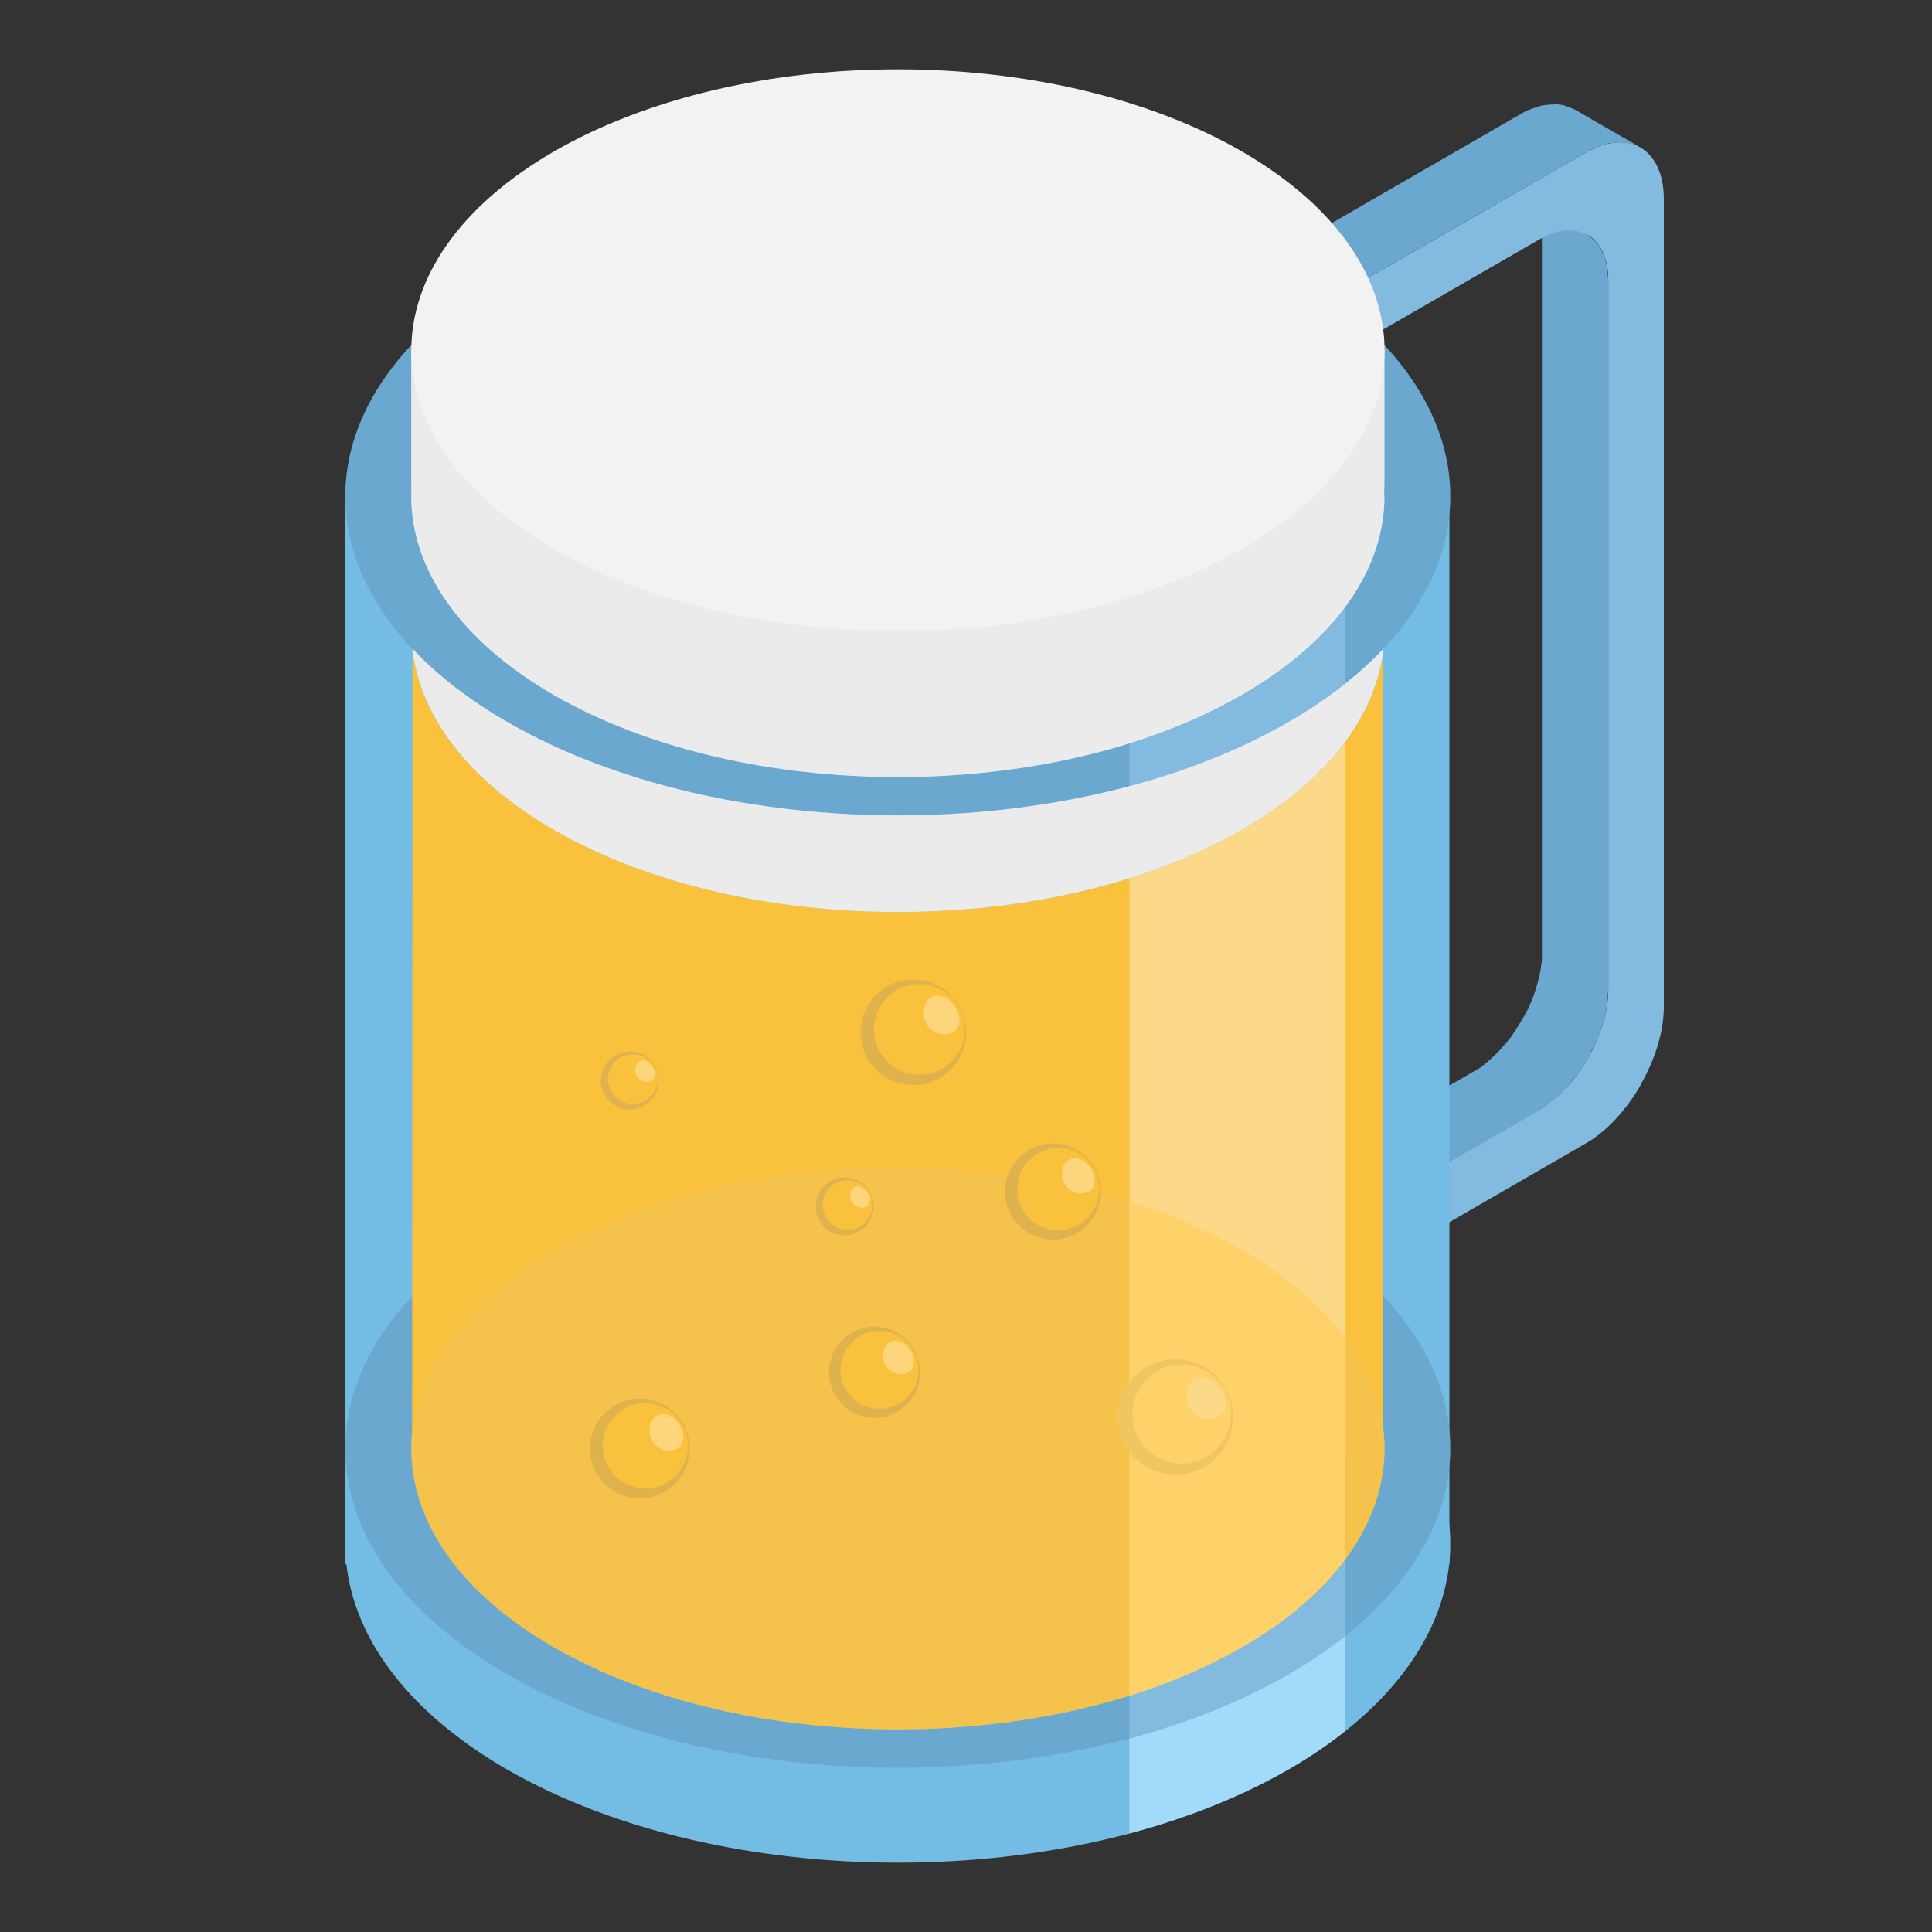 <?xml version="1.0" encoding="utf-8"?>
<!-- Generator: Adobe Illustrator 16.0.0, SVG Export Plug-In . SVG Version: 6.00 Build 0)  -->
<!DOCTYPE svg PUBLIC "-//W3C//DTD SVG 1.1//EN" "http://www.w3.org/Graphics/SVG/1.1/DTD/svg11.dtd">
<svg version="1.1" id="Layer_1" xmlns="http://www.w3.org/2000/svg" xmlns:xlink="http://www.w3.org/1999/xlink" x="0px" y="0px"
	 width="20px" height="20px" viewBox="0 0 20 20" enable-background="new 0 0 20 20" xml:space="preserve">
<rect x="0" y="0" width="20" height="20" fill="#333333" stroke="none"/>
<g>
	<path fill-rule="evenodd" clip-rule="evenodd" fill="#6AA8D0" d="M16.437,2.432l-0.686-0.39l0.051,0.03l0.042,0.042l0.034,0.046
		l0.029,0.055l0.025,0.063l0.017,0.067l0.013,0.077v0.08v7.352v0.089l-0.013,0.089l-0.017,0.089l-0.025,0.089l-0.029,0.093
		l-0.034,0.084l-0.042,0.089l-0.051,0.089l-0.051,0.08l-0.051,0.081l-0.063,0.076l-0.063,0.072l-0.063,0.063l-0.07,0.063
		l-0.072,0.056l-0.073,0.042l-2.197,1.27v0.627l0.682,0.394v-0.627l2.201-1.27L16,11.447l0.072-0.051l0.067-0.063l0.068-0.063
		l0.059-0.071l0.06-0.076l0.06-0.081l0.051-0.08l0.042-0.089l0.043-0.085l0.038-0.093l0.029-0.089l0.025-0.089l0.017-0.089
		l0.009-0.089l0.009-0.089V2.897l-0.009-0.08l-0.009-0.076l-0.017-0.072L16.589,2.61L16.56,2.555l-0.038-0.051l-0.043-0.038
		L16.437,2.432L16.437,2.432z M13.046,2.737l2.675-1.545l0.081-0.046l0.084-0.03l0.076-0.025l0.076-0.008l0.072-0.004l0.072,0.008
		l0.059,0.021l0.06,0.025l0.682,0.394l-0.055-0.025l-0.068-0.021l-0.067-0.008L16.72,1.476l-0.071,0.008l-0.081,0.025l-0.08,0.03
		l-0.085,0.046l-2.675,1.541v0.626l-0.682-0.394V2.737z"/>
	<path fill-rule="evenodd" clip-rule="evenodd" fill="#83BADF" d="M13.728,3.752l2.201-1.27c0.186-0.11,0.363-0.123,0.49-0.055
		c0.009,0,0.009,0.004,0.018,0.004c0.127,0.076,0.212,0.237,0.212,0.465v7.352c0,0.229-0.085,0.483-0.212,0.711
		c-0.132,0.225-0.313,0.419-0.508,0.533l-2.201,1.27v0.627l2.675-1.545c0.229-0.127,0.432-0.355,0.58-0.609v-0.005
		c0.148-0.258,0.241-0.546,0.241-0.808V2.06c0-0.262-0.093-0.444-0.241-0.533c-0.148-0.085-0.352-0.072-0.58,0.059l-2.675,1.541
		V3.752z"/>
	<rect x="3.576" y="5.137" fill-rule="evenodd" clip-rule="evenodd" fill="#73BCE3" width="11.428" height="11.056"/>
	<path fill-rule="evenodd" clip-rule="evenodd" fill="#6AA8D0" d="M5.251,2.805c2.233-1.291,5.854-1.291,8.088,0
		c2.233,1.287,2.233,3.382,0,4.668c-2.232,1.291-5.855,1.291-8.09,0S3.017,4.091,5.251,2.805L5.251,2.805z M5.734,3.084
		C3.768,4.218,3.764,6.06,5.732,7.194s5.16,1.134,7.125,0c1.969-1.134,1.967-2.976,0-4.11C10.89,1.945,7.702,1.945,5.734,3.084z"/>
	<path fill-rule="evenodd" clip-rule="evenodd" fill="#83BADF" d="M13.929,7.075c-0.176,0.14-0.37,0.271-0.589,0.398
		c-0.493,0.284-1.052,0.508-1.648,0.665v-0.44c0.419-0.131,0.813-0.296,1.166-0.503c0.468-0.271,0.825-0.58,1.071-0.915V7.075z"/>
	<path fill-rule="evenodd" clip-rule="evenodd" fill="#EBEBEB" d="M5.734,3.084c1.968-1.139,5.155-1.139,7.123,0
		c0.29,0.165,0.536,0.347,0.741,0.542h0.734v1.511l0,0c0,0.745-0.493,1.49-1.476,2.057c-1.966,1.134-5.157,1.134-7.125,0
		C4.75,6.626,4.257,5.882,4.257,5.137V3.625h0.734C5.199,3.431,5.444,3.249,5.734,3.084z"/>
	<path fill-rule="evenodd" clip-rule="evenodd" fill="#73BCE3" d="M5.251,13.645c2.233-1.287,5.854-1.291,8.088,0
		c2.233,1.291,2.233,3.382,0,4.673c-2.232,1.286-5.855,1.286-8.09,0C3.015,17.026,3.017,14.936,5.251,13.645z"/>
	<path fill-rule="evenodd" clip-rule="evenodd" fill="#A2DBFA" d="M11.691,12.979c0.597,0.161,1.155,0.381,1.648,0.665
		c0.216,0.127,0.413,0.258,0.589,0.397v3.877c-0.176,0.14-0.37,0.271-0.589,0.398c-0.493,0.283-1.052,0.503-1.648,0.664V12.979z"/>
	<path fill-rule="evenodd" clip-rule="evenodd" fill="#6AA8D0" d="M5.251,12.658c2.233-1.287,5.854-1.291,8.088,0
		c2.233,1.291,2.233,3.382,0,4.673c-2.232,1.291-5.855,1.291-8.09,0S3.017,13.949,5.251,12.658L5.251,12.658z M5.734,12.938
		c-1.966,1.139-1.971,2.979-0.002,4.114c1.968,1.134,5.16,1.134,7.125,0c1.969-1.135,1.967-2.976,0-4.114
		C10.89,11.803,7.702,11.803,5.734,12.938z"/>
	<path fill-rule="evenodd" clip-rule="evenodd" fill="#83BADF" d="M12.913,12.434c0.146,0.072,0.289,0.148,0.427,0.225
		c0.216,0.127,0.413,0.263,0.589,0.397v0.796c-0.246-0.33-0.604-0.644-1.071-0.914c-0.355-0.203-0.749-0.372-1.166-0.504H12.913
		L12.913,12.434z M13.929,16.933c-0.176,0.14-0.37,0.271-0.589,0.398c-0.493,0.283-1.052,0.504-1.648,0.664v-0.439
		c0.419-0.132,0.813-0.301,1.166-0.504c0.468-0.271,0.825-0.58,1.071-0.914V16.933z"/>
	<path fill-rule="evenodd" clip-rule="evenodd" fill="#FAC13C" d="M4.266,14.994h10.048V6.783c-0.097,0.66-0.582,1.304-1.456,1.807
		c-1.966,1.135-5.157,1.135-7.125,0C4.831,8.07,4.342,7.397,4.27,6.715L4.266,14.994z"/>
	<path fill-rule="evenodd" clip-rule="evenodd" fill="#EBEBEB" d="M14.322,6.715c-0.074,0.682-0.561,1.354-1.465,1.875
		c-1.966,1.135-5.157,1.135-7.125,0C4.831,8.07,4.342,7.397,4.27,6.715c0.254,0.271,0.582,0.529,0.98,0.758
		c2.235,1.291,5.858,1.291,8.09,0C13.738,7.245,14.066,6.986,14.322,6.715z"/>
	<path fill-rule="evenodd" clip-rule="evenodd" fill="#F2F2F2" d="M5.734,1.568c1.968-1.134,5.155-1.134,7.123,0
		c1.967,1.139,1.969,2.98,0,4.114c-1.966,1.134-5.157,1.134-7.125,0C3.764,4.544,3.768,2.707,5.734,1.568z"/>
	<path fill-rule="evenodd" clip-rule="evenodd" fill="#F5C24C" d="M5.734,12.938c1.968-1.135,5.155-1.135,7.123,0
		c1.967,1.139,1.969,2.979,0,4.114c-1.966,1.134-5.157,1.134-7.125,0C3.764,15.917,3.768,14.076,5.734,12.938z"/>
	<circle fill-rule="evenodd" clip-rule="evenodd" fill="#DEB24C" cx="6.623" cy="14.995" r="0.516"/>
	<path fill-rule="evenodd" clip-rule="evenodd" fill="#FAC13C" d="M6.682,15.409c0.244,0,0.44-0.199,0.44-0.44
		c0-0.245-0.197-0.444-0.44-0.444c-0.245,0-0.442,0.199-0.442,0.444C6.24,15.21,6.437,15.409,6.682,15.409z"/>
	<path fill-rule="evenodd" clip-rule="evenodd" fill="#FCD57C" d="M7.019,14.728c-0.116-0.152-0.296-0.102-0.296,0.085
		c0,0.11,0.089,0.203,0.201,0.203C7.105,15.016,7.101,14.838,7.019,14.728z"/>
	<path fill-rule="evenodd" clip-rule="evenodd" fill="#DEB24C" d="M10.898,12.832c0.275,0,0.498-0.225,0.498-0.496
		c0-0.274-0.223-0.499-0.498-0.499c-0.273,0-0.495,0.225-0.495,0.499C10.403,12.607,10.625,12.832,10.898,12.832z"/>
	<circle fill-rule="evenodd" clip-rule="evenodd" fill="#FAC13C" cx="10.955" cy="12.309" r="0.425"/>
	<path fill-rule="evenodd" clip-rule="evenodd" fill="#FCD57C" d="M11.281,12.078c-0.115-0.148-0.288-0.102-0.288,0.08
		c0,0.106,0.089,0.195,0.194,0.195C11.363,12.354,11.359,12.184,11.281,12.078z"/>
	<circle fill-rule="evenodd" clip-rule="evenodd" fill="#DEB24C" cx="9.455" cy="10.686" r="0.546"/>
	<circle fill-rule="evenodd" clip-rule="evenodd" fill="#FAC13C" cx="9.518" cy="10.656" r="0.47"/>
	<path fill-rule="evenodd" clip-rule="evenodd" fill="#FCD57C" d="M9.876,10.406c-0.127-0.165-0.315-0.114-0.315,0.085
		c0,0.118,0.095,0.216,0.211,0.216C9.967,10.707,9.962,10.521,9.876,10.406z"/>
	<circle fill-rule="evenodd" clip-rule="evenodd" fill="#DEB24C" cx="9.053" cy="14.205" r="0.472"/>
	<circle fill-rule="evenodd" clip-rule="evenodd" fill="#FAC13C" cx="9.105" cy="14.18" r="0.404"/>
	<path fill-rule="evenodd" clip-rule="evenodd" fill="#FCD57C" d="M9.412,13.962c-0.105-0.14-0.271-0.094-0.271,0.076
		c0,0.102,0.083,0.187,0.184,0.187C9.493,14.225,9.488,14.06,9.412,13.962z"/>
	<circle fill-rule="evenodd" clip-rule="evenodd" fill="#DEB24C" cx="6.52" cy="11.185" r="0.3"/>
	<path fill-rule="evenodd" clip-rule="evenodd" fill="#FAC13C" d="M6.551,11.427c0.144,0,0.258-0.114,0.258-0.259
		c0-0.14-0.114-0.254-0.258-0.254c-0.142,0-0.258,0.114-0.258,0.254C6.293,11.313,6.409,11.427,6.551,11.427z"/>
	<path fill-rule="evenodd" clip-rule="evenodd" fill="#FCD57C" d="M6.748,11.033c-0.068-0.094-0.174-0.063-0.174,0.046
		c0,0.063,0.053,0.119,0.119,0.119C6.799,11.198,6.796,11.097,6.748,11.033z"/>
	<circle fill-rule="evenodd" clip-rule="evenodd" fill="#DEB24C" cx="8.744" cy="12.489" r="0.3"/>
	<path fill-rule="evenodd" clip-rule="evenodd" fill="#FAC13C" d="M8.777,12.73c0.142,0,0.256-0.114,0.256-0.259
		c0-0.14-0.114-0.254-0.256-0.254c-0.144,0-0.258,0.114-0.258,0.254C8.519,12.616,8.633,12.73,8.777,12.73z"/>
	<path fill-rule="evenodd" clip-rule="evenodd" fill="#FCD57C" d="M8.972,12.336c-0.068-0.093-0.171-0.063-0.171,0.047
		c0,0.063,0.053,0.119,0.116,0.119C9.025,12.502,9.021,12.396,8.972,12.336z"/>
	<path fill-rule="evenodd" clip-rule="evenodd" fill="#FCD988" d="M13.929,7.676v7.318h-2.237v-5.9
		c0.419-0.131,0.813-0.301,1.166-0.504C13.325,8.32,13.683,8.011,13.929,7.676z"/>
	<path fill-rule="evenodd" clip-rule="evenodd" fill="#FFD269" d="M11.691,12.434c0.417,0.132,0.811,0.301,1.166,0.504
		c0.468,0.271,0.825,0.584,1.071,0.914v2.286c-0.246,0.334-0.604,0.643-1.071,0.914c-0.354,0.203-0.747,0.372-1.166,0.504V12.434z"
		/>
	<circle fill-rule="evenodd" clip-rule="evenodd" fill="#F0C663" cx="12.168" cy="14.669" r="0.597"/>
	<path fill-rule="evenodd" clip-rule="evenodd" fill="#FFD269" d="M12.233,15.151c0.283,0,0.512-0.233,0.512-0.513
		c0-0.283-0.229-0.512-0.512-0.512c-0.281,0-0.51,0.229-0.51,0.512C11.724,14.918,11.952,15.151,12.233,15.151z"/>
	<path fill-rule="evenodd" clip-rule="evenodd" fill="#FCD988" d="M12.625,14.364c-0.136-0.178-0.343-0.123-0.343,0.093
		c0,0.131,0.104,0.232,0.232,0.232C12.727,14.689,12.72,14.486,12.625,14.364z"/>
</g>
</svg>
